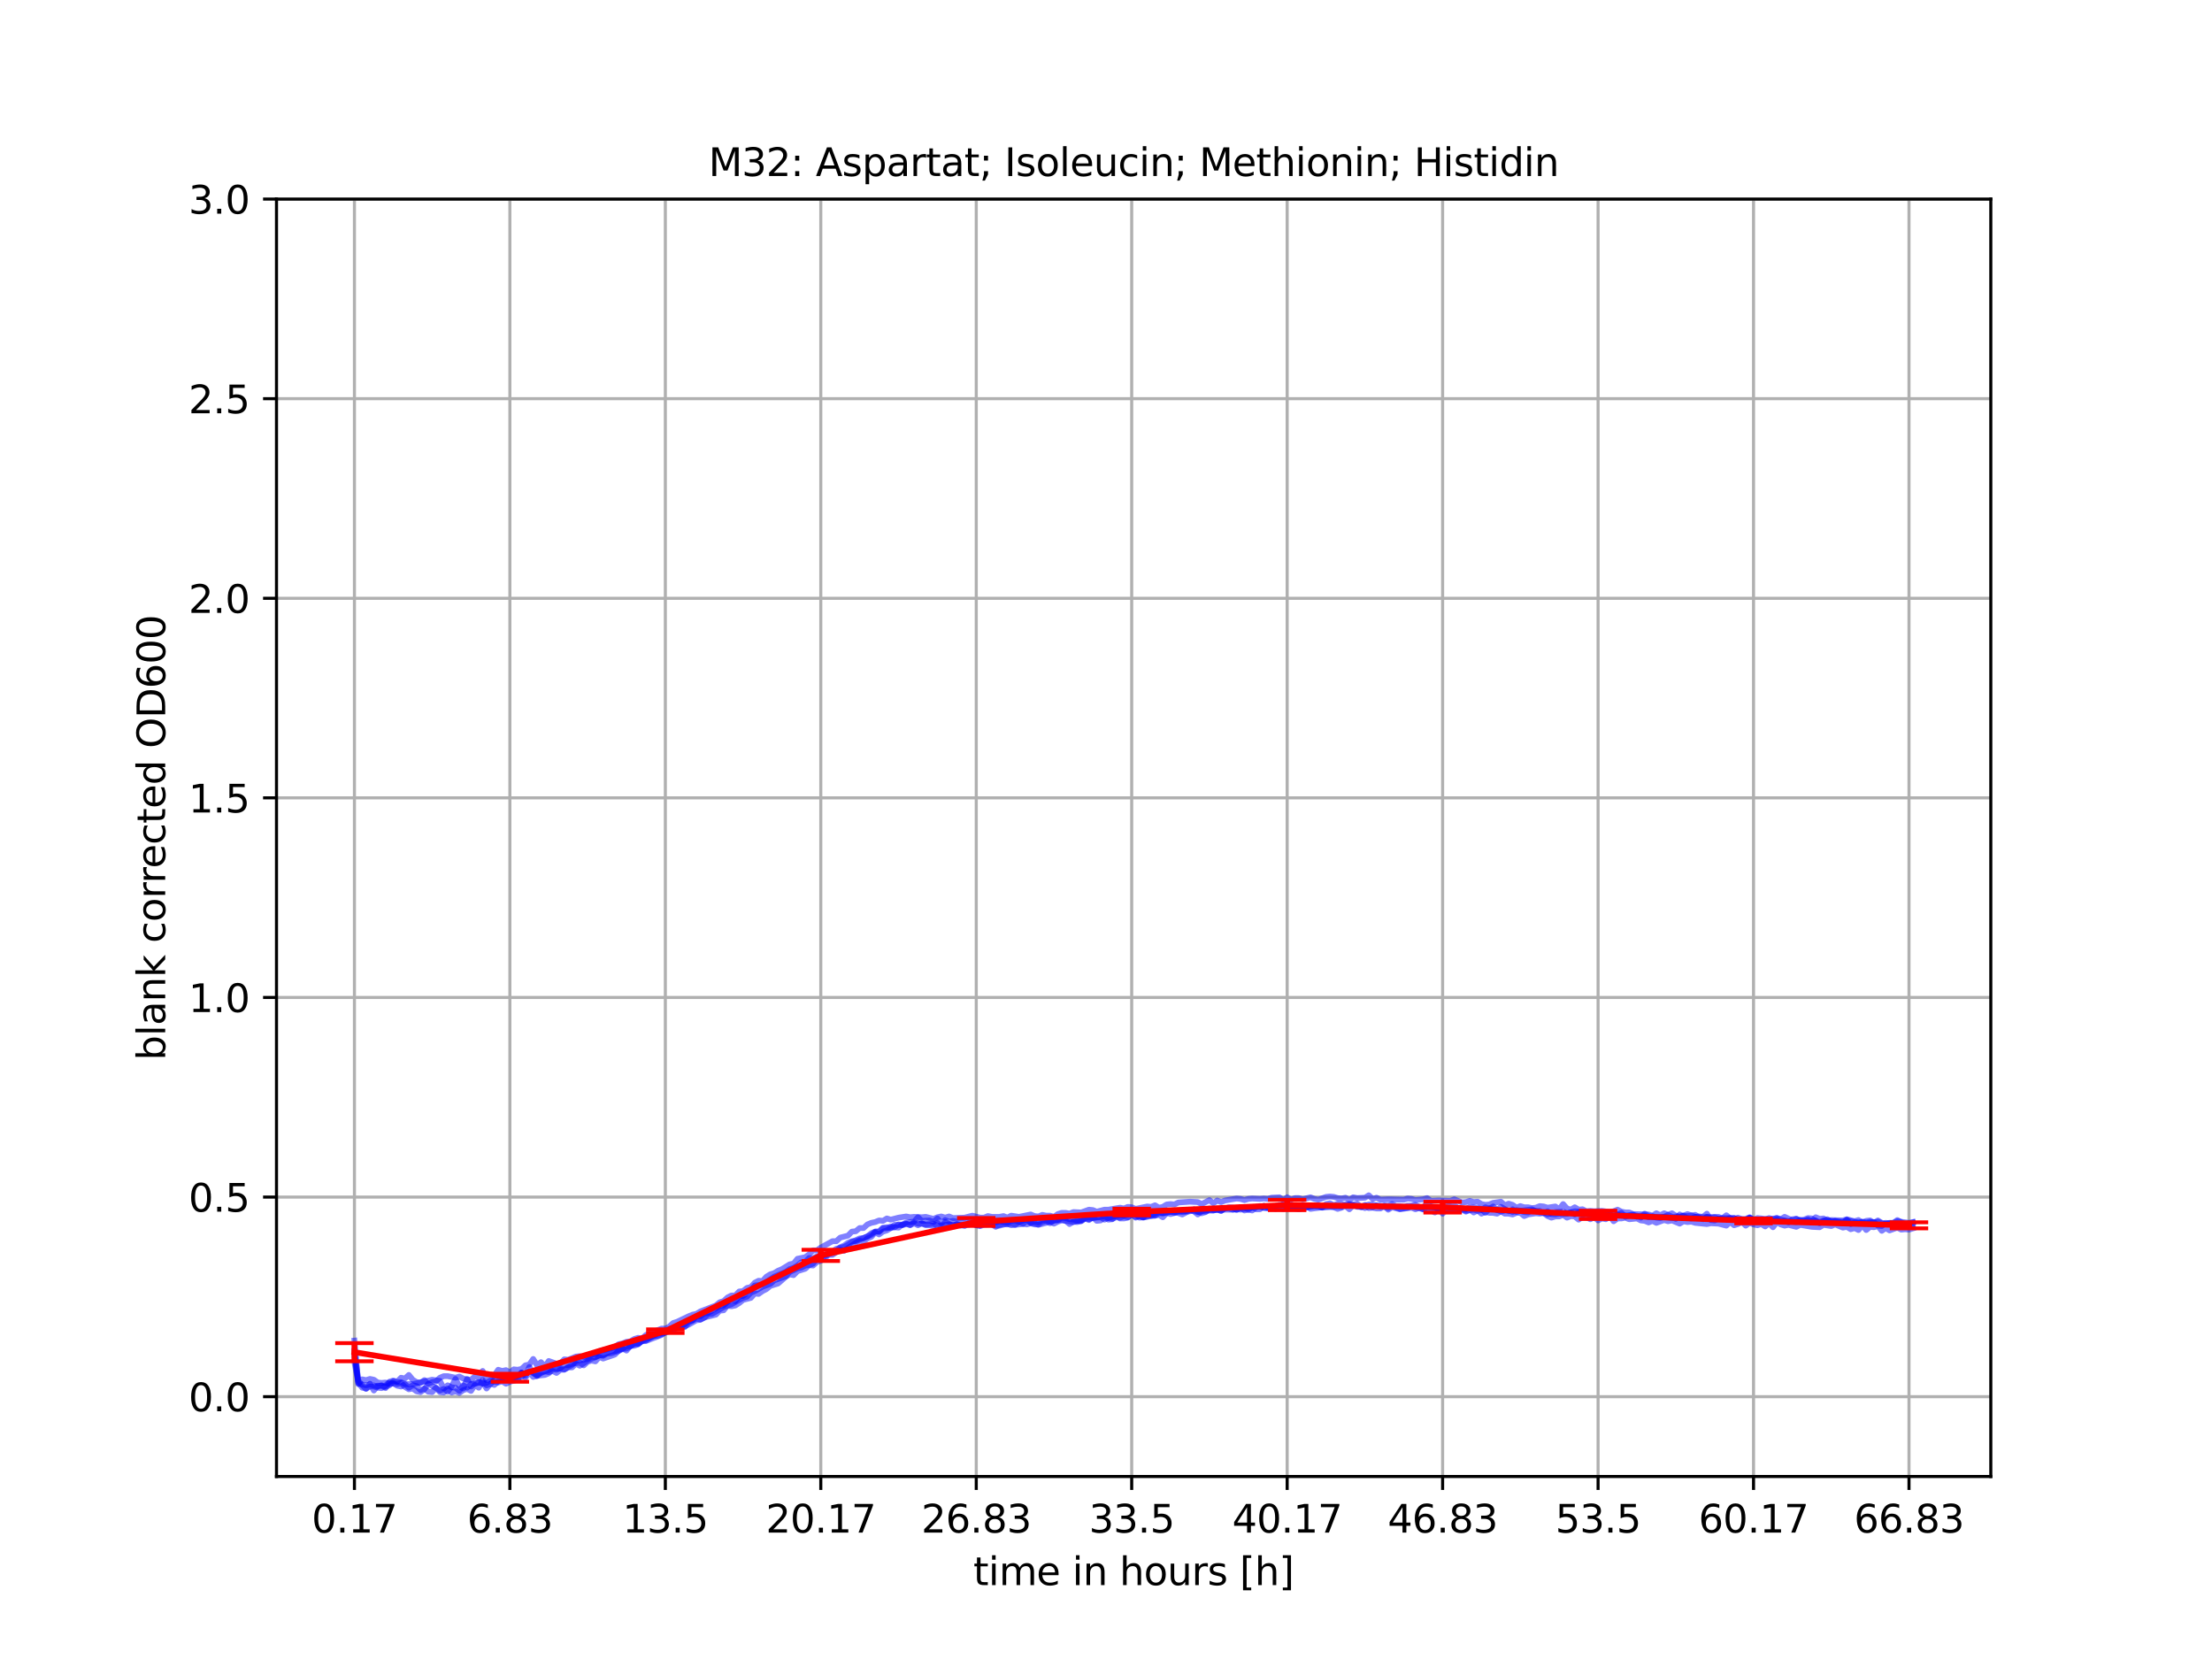 <?xml version="1.0" encoding="utf-8" standalone="no"?>
<!DOCTYPE svg PUBLIC "-//W3C//DTD SVG 1.1//EN"
  "http://www.w3.org/Graphics/SVG/1.1/DTD/svg11.dtd">
<svg xmlns:xlink="http://www.w3.org/1999/xlink" width="576pt" height="432pt" viewBox="0 0 576 432" xmlns="http://www.w3.org/2000/svg" version="1.1">
 <defs>
  <style type="text/css">*{stroke-linejoin: round; stroke-linecap: butt}</style>
 </defs>
 <g id="figure_1">
  <g id="patch_1">
   <path d="M 0 432 
L 576 432 
L 576 0 
L 0 0 
z
" style="fill: #ffffff"/>
  </g>
  <g id="axes_1">
   <g id="patch_2">
    <path d="M 72 384.48 
L 518.4 384.48 
L 518.4 51.84 
L 72 51.84 
z
" style="fill: #ffffff"/>
   </g>
   <g id="matplotlib.axis_1">
    <g id="xtick_1">
     <g id="line2d_1">
      <path d="M 92.291 384.48 
L 92.291 51.84 
" clip-path="url(#paf07965ccd)" style="fill: none; stroke: #b0b0b0; stroke-width: 0.8; stroke-linecap: square"/>
     </g>
     <g id="line2d_2">
      <defs>
       <path id="m8faa583681" d="M 0 0 
L 0 3.5 
" style="stroke: #000000; stroke-width: 0.8"/>
      </defs>
      <g>
       <use xlink:href="#m8faa583681" x="92.291" y="384.48" style="stroke: #000000; stroke-width: 0.8"/>
      </g>
     </g>
     <g id="text_1">
      <!-- 0.17 -->
      <g transform="translate(81.158 399.078) scale(0.1 -0.1)">
       <defs>
        <path id="DejaVuSans-30" d="M 2034 4250 
Q 1547 4250 1301 3770 
Q 1056 3291 1056 2328 
Q 1056 1369 1301 889 
Q 1547 409 2034 409 
Q 2525 409 2770 889 
Q 3016 1369 3016 2328 
Q 3016 3291 2770 3770 
Q 2525 4250 2034 4250 
z
M 2034 4750 
Q 2819 4750 3233 4129 
Q 3647 3509 3647 2328 
Q 3647 1150 3233 529 
Q 2819 -91 2034 -91 
Q 1250 -91 836 529 
Q 422 1150 422 2328 
Q 422 3509 836 4129 
Q 1250 4750 2034 4750 
z
" transform="scale(0.016)"/>
        <path id="DejaVuSans-2e" d="M 684 794 
L 1344 794 
L 1344 0 
L 684 0 
L 684 794 
z
" transform="scale(0.016)"/>
        <path id="DejaVuSans-31" d="M 794 531 
L 1825 531 
L 1825 4091 
L 703 3866 
L 703 4441 
L 1819 4666 
L 2450 4666 
L 2450 531 
L 3481 531 
L 3481 0 
L 794 0 
L 794 531 
z
" transform="scale(0.016)"/>
        <path id="DejaVuSans-37" d="M 525 4666 
L 3525 4666 
L 3525 4397 
L 1831 0 
L 1172 0 
L 2766 4134 
L 525 4134 
L 525 4666 
z
" transform="scale(0.016)"/>
       </defs>
       <use xlink:href="#DejaVuSans-30"/>
       <use xlink:href="#DejaVuSans-2e" x="63.623"/>
       <use xlink:href="#DejaVuSans-31" x="95.41"/>
       <use xlink:href="#DejaVuSans-37" x="159.033"/>
      </g>
     </g>
    </g>
    <g id="xtick_2">
     <g id="line2d_3">
      <path d="M 132.772 384.48 
L 132.772 51.84 
" clip-path="url(#paf07965ccd)" style="fill: none; stroke: #b0b0b0; stroke-width: 0.8; stroke-linecap: square"/>
     </g>
     <g id="line2d_4">
      <g>
       <use xlink:href="#m8faa583681" x="132.772" y="384.48" style="stroke: #000000; stroke-width: 0.8"/>
      </g>
     </g>
     <g id="text_2">
      <!-- 6.83 -->
      <g transform="translate(121.639 399.078) scale(0.1 -0.1)">
       <defs>
        <path id="DejaVuSans-36" d="M 2113 2584 
Q 1688 2584 1439 2293 
Q 1191 2003 1191 1497 
Q 1191 994 1439 701 
Q 1688 409 2113 409 
Q 2538 409 2786 701 
Q 3034 994 3034 1497 
Q 3034 2003 2786 2293 
Q 2538 2584 2113 2584 
z
M 3366 4563 
L 3366 3988 
Q 3128 4100 2886 4159 
Q 2644 4219 2406 4219 
Q 1781 4219 1451 3797 
Q 1122 3375 1075 2522 
Q 1259 2794 1537 2939 
Q 1816 3084 2150 3084 
Q 2853 3084 3261 2657 
Q 3669 2231 3669 1497 
Q 3669 778 3244 343 
Q 2819 -91 2113 -91 
Q 1303 -91 875 529 
Q 447 1150 447 2328 
Q 447 3434 972 4092 
Q 1497 4750 2381 4750 
Q 2619 4750 2861 4703 
Q 3103 4656 3366 4563 
z
" transform="scale(0.016)"/>
        <path id="DejaVuSans-38" d="M 2034 2216 
Q 1584 2216 1326 1975 
Q 1069 1734 1069 1313 
Q 1069 891 1326 650 
Q 1584 409 2034 409 
Q 2484 409 2743 651 
Q 3003 894 3003 1313 
Q 3003 1734 2745 1975 
Q 2488 2216 2034 2216 
z
M 1403 2484 
Q 997 2584 770 2862 
Q 544 3141 544 3541 
Q 544 4100 942 4425 
Q 1341 4750 2034 4750 
Q 2731 4750 3128 4425 
Q 3525 4100 3525 3541 
Q 3525 3141 3298 2862 
Q 3072 2584 2669 2484 
Q 3125 2378 3379 2068 
Q 3634 1759 3634 1313 
Q 3634 634 3220 271 
Q 2806 -91 2034 -91 
Q 1263 -91 848 271 
Q 434 634 434 1313 
Q 434 1759 690 2068 
Q 947 2378 1403 2484 
z
M 1172 3481 
Q 1172 3119 1398 2916 
Q 1625 2713 2034 2713 
Q 2441 2713 2670 2916 
Q 2900 3119 2900 3481 
Q 2900 3844 2670 4047 
Q 2441 4250 2034 4250 
Q 1625 4250 1398 4047 
Q 1172 3844 1172 3481 
z
" transform="scale(0.016)"/>
        <path id="DejaVuSans-33" d="M 2597 2516 
Q 3050 2419 3304 2112 
Q 3559 1806 3559 1356 
Q 3559 666 3084 287 
Q 2609 -91 1734 -91 
Q 1441 -91 1130 -33 
Q 819 25 488 141 
L 488 750 
Q 750 597 1062 519 
Q 1375 441 1716 441 
Q 2309 441 2620 675 
Q 2931 909 2931 1356 
Q 2931 1769 2642 2001 
Q 2353 2234 1838 2234 
L 1294 2234 
L 1294 2753 
L 1863 2753 
Q 2328 2753 2575 2939 
Q 2822 3125 2822 3475 
Q 2822 3834 2567 4026 
Q 2313 4219 1838 4219 
Q 1578 4219 1281 4162 
Q 984 4106 628 3988 
L 628 4550 
Q 988 4650 1302 4700 
Q 1616 4750 1894 4750 
Q 2613 4750 3031 4423 
Q 3450 4097 3450 3541 
Q 3450 3153 3228 2886 
Q 3006 2619 2597 2516 
z
" transform="scale(0.016)"/>
       </defs>
       <use xlink:href="#DejaVuSans-36"/>
       <use xlink:href="#DejaVuSans-2e" x="63.623"/>
       <use xlink:href="#DejaVuSans-38" x="95.41"/>
       <use xlink:href="#DejaVuSans-33" x="159.033"/>
      </g>
     </g>
    </g>
    <g id="xtick_3">
     <g id="line2d_5">
      <path d="M 173.252 384.48 
L 173.252 51.84 
" clip-path="url(#paf07965ccd)" style="fill: none; stroke: #b0b0b0; stroke-width: 0.8; stroke-linecap: square"/>
     </g>
     <g id="line2d_6">
      <g>
       <use xlink:href="#m8faa583681" x="173.252" y="384.48" style="stroke: #000000; stroke-width: 0.8"/>
      </g>
     </g>
     <g id="text_3">
      <!-- 13.5 -->
      <g transform="translate(162.119 399.078) scale(0.1 -0.1)">
       <defs>
        <path id="DejaVuSans-35" d="M 691 4666 
L 3169 4666 
L 3169 4134 
L 1269 4134 
L 1269 2991 
Q 1406 3038 1543 3061 
Q 1681 3084 1819 3084 
Q 2600 3084 3056 2656 
Q 3513 2228 3513 1497 
Q 3513 744 3044 326 
Q 2575 -91 1722 -91 
Q 1428 -91 1123 -41 
Q 819 9 494 109 
L 494 744 
Q 775 591 1075 516 
Q 1375 441 1709 441 
Q 2250 441 2565 725 
Q 2881 1009 2881 1497 
Q 2881 1984 2565 2268 
Q 2250 2553 1709 2553 
Q 1456 2553 1204 2497 
Q 953 2441 691 2322 
L 691 4666 
z
" transform="scale(0.016)"/>
       </defs>
       <use xlink:href="#DejaVuSans-31"/>
       <use xlink:href="#DejaVuSans-33" x="63.623"/>
       <use xlink:href="#DejaVuSans-2e" x="127.246"/>
       <use xlink:href="#DejaVuSans-35" x="159.033"/>
      </g>
     </g>
    </g>
    <g id="xtick_4">
     <g id="line2d_7">
      <path d="M 213.733 384.48 
L 213.733 51.84 
" clip-path="url(#paf07965ccd)" style="fill: none; stroke: #b0b0b0; stroke-width: 0.8; stroke-linecap: square"/>
     </g>
     <g id="line2d_8">
      <g>
       <use xlink:href="#m8faa583681" x="213.733" y="384.48" style="stroke: #000000; stroke-width: 0.8"/>
      </g>
     </g>
     <g id="text_4">
      <!-- 20.17 -->
      <g transform="translate(199.419 399.078) scale(0.1 -0.1)">
       <defs>
        <path id="DejaVuSans-32" d="M 1228 531 
L 3431 531 
L 3431 0 
L 469 0 
L 469 531 
Q 828 903 1448 1529 
Q 2069 2156 2228 2338 
Q 2531 2678 2651 2914 
Q 2772 3150 2772 3378 
Q 2772 3750 2511 3984 
Q 2250 4219 1831 4219 
Q 1534 4219 1204 4116 
Q 875 4013 500 3803 
L 500 4441 
Q 881 4594 1212 4672 
Q 1544 4750 1819 4750 
Q 2544 4750 2975 4387 
Q 3406 4025 3406 3419 
Q 3406 3131 3298 2873 
Q 3191 2616 2906 2266 
Q 2828 2175 2409 1742 
Q 1991 1309 1228 531 
z
" transform="scale(0.016)"/>
       </defs>
       <use xlink:href="#DejaVuSans-32"/>
       <use xlink:href="#DejaVuSans-30" x="63.623"/>
       <use xlink:href="#DejaVuSans-2e" x="127.246"/>
       <use xlink:href="#DejaVuSans-31" x="159.033"/>
       <use xlink:href="#DejaVuSans-37" x="222.656"/>
      </g>
     </g>
    </g>
    <g id="xtick_5">
     <g id="line2d_9">
      <path d="M 254.213 384.48 
L 254.213 51.84 
" clip-path="url(#paf07965ccd)" style="fill: none; stroke: #b0b0b0; stroke-width: 0.8; stroke-linecap: square"/>
     </g>
     <g id="line2d_10">
      <g>
       <use xlink:href="#m8faa583681" x="254.213" y="384.48" style="stroke: #000000; stroke-width: 0.8"/>
      </g>
     </g>
     <g id="text_5">
      <!-- 26.83 -->
      <g transform="translate(239.899 399.078) scale(0.1 -0.1)">
       <use xlink:href="#DejaVuSans-32"/>
       <use xlink:href="#DejaVuSans-36" x="63.623"/>
       <use xlink:href="#DejaVuSans-2e" x="127.246"/>
       <use xlink:href="#DejaVuSans-38" x="159.033"/>
       <use xlink:href="#DejaVuSans-33" x="222.656"/>
      </g>
     </g>
    </g>
    <g id="xtick_6">
     <g id="line2d_11">
      <path d="M 294.694 384.48 
L 294.694 51.84 
" clip-path="url(#paf07965ccd)" style="fill: none; stroke: #b0b0b0; stroke-width: 0.8; stroke-linecap: square"/>
     </g>
     <g id="line2d_12">
      <g>
       <use xlink:href="#m8faa583681" x="294.694" y="384.48" style="stroke: #000000; stroke-width: 0.8"/>
      </g>
     </g>
     <g id="text_6">
      <!-- 33.5 -->
      <g transform="translate(283.561 399.078) scale(0.1 -0.1)">
       <use xlink:href="#DejaVuSans-33"/>
       <use xlink:href="#DejaVuSans-33" x="63.623"/>
       <use xlink:href="#DejaVuSans-2e" x="127.246"/>
       <use xlink:href="#DejaVuSans-35" x="159.033"/>
      </g>
     </g>
    </g>
    <g id="xtick_7">
     <g id="line2d_13">
      <path d="M 335.175 384.48 
L 335.175 51.84 
" clip-path="url(#paf07965ccd)" style="fill: none; stroke: #b0b0b0; stroke-width: 0.8; stroke-linecap: square"/>
     </g>
     <g id="line2d_14">
      <g>
       <use xlink:href="#m8faa583681" x="335.175" y="384.48" style="stroke: #000000; stroke-width: 0.8"/>
      </g>
     </g>
     <g id="text_7">
      <!-- 40.17 -->
      <g transform="translate(320.861 399.078) scale(0.1 -0.1)">
       <defs>
        <path id="DejaVuSans-34" d="M 2419 4116 
L 825 1625 
L 2419 1625 
L 2419 4116 
z
M 2253 4666 
L 3047 4666 
L 3047 1625 
L 3713 1625 
L 3713 1100 
L 3047 1100 
L 3047 0 
L 2419 0 
L 2419 1100 
L 313 1100 
L 313 1709 
L 2253 4666 
z
" transform="scale(0.016)"/>
       </defs>
       <use xlink:href="#DejaVuSans-34"/>
       <use xlink:href="#DejaVuSans-30" x="63.623"/>
       <use xlink:href="#DejaVuSans-2e" x="127.246"/>
       <use xlink:href="#DejaVuSans-31" x="159.033"/>
       <use xlink:href="#DejaVuSans-37" x="222.656"/>
      </g>
     </g>
    </g>
    <g id="xtick_8">
     <g id="line2d_15">
      <path d="M 375.655 384.48 
L 375.655 51.84 
" clip-path="url(#paf07965ccd)" style="fill: none; stroke: #b0b0b0; stroke-width: 0.8; stroke-linecap: square"/>
     </g>
     <g id="line2d_16">
      <g>
       <use xlink:href="#m8faa583681" x="375.655" y="384.48" style="stroke: #000000; stroke-width: 0.8"/>
      </g>
     </g>
     <g id="text_8">
      <!-- 46.83 -->
      <g transform="translate(361.341 399.078) scale(0.1 -0.1)">
       <use xlink:href="#DejaVuSans-34"/>
       <use xlink:href="#DejaVuSans-36" x="63.623"/>
       <use xlink:href="#DejaVuSans-2e" x="127.246"/>
       <use xlink:href="#DejaVuSans-38" x="159.033"/>
       <use xlink:href="#DejaVuSans-33" x="222.656"/>
      </g>
     </g>
    </g>
    <g id="xtick_9">
     <g id="line2d_17">
      <path d="M 416.136 384.48 
L 416.136 51.84 
" clip-path="url(#paf07965ccd)" style="fill: none; stroke: #b0b0b0; stroke-width: 0.8; stroke-linecap: square"/>
     </g>
     <g id="line2d_18">
      <g>
       <use xlink:href="#m8faa583681" x="416.136" y="384.48" style="stroke: #000000; stroke-width: 0.8"/>
      </g>
     </g>
     <g id="text_9">
      <!-- 53.5 -->
      <g transform="translate(405.003 399.078) scale(0.1 -0.1)">
       <use xlink:href="#DejaVuSans-35"/>
       <use xlink:href="#DejaVuSans-33" x="63.623"/>
       <use xlink:href="#DejaVuSans-2e" x="127.246"/>
       <use xlink:href="#DejaVuSans-35" x="159.033"/>
      </g>
     </g>
    </g>
    <g id="xtick_10">
     <g id="line2d_19">
      <path d="M 456.616 384.48 
L 456.616 51.84 
" clip-path="url(#paf07965ccd)" style="fill: none; stroke: #b0b0b0; stroke-width: 0.8; stroke-linecap: square"/>
     </g>
     <g id="line2d_20">
      <g>
       <use xlink:href="#m8faa583681" x="456.616" y="384.48" style="stroke: #000000; stroke-width: 0.8"/>
      </g>
     </g>
     <g id="text_10">
      <!-- 60.17 -->
      <g transform="translate(442.302 399.078) scale(0.1 -0.1)">
       <use xlink:href="#DejaVuSans-36"/>
       <use xlink:href="#DejaVuSans-30" x="63.623"/>
       <use xlink:href="#DejaVuSans-2e" x="127.246"/>
       <use xlink:href="#DejaVuSans-31" x="159.033"/>
       <use xlink:href="#DejaVuSans-37" x="222.656"/>
      </g>
     </g>
    </g>
    <g id="xtick_11">
     <g id="line2d_21">
      <path d="M 497.097 384.48 
L 497.097 51.84 
" clip-path="url(#paf07965ccd)" style="fill: none; stroke: #b0b0b0; stroke-width: 0.8; stroke-linecap: square"/>
     </g>
     <g id="line2d_22">
      <g>
       <use xlink:href="#m8faa583681" x="497.097" y="384.48" style="stroke: #000000; stroke-width: 0.8"/>
      </g>
     </g>
     <g id="text_11">
      <!-- 66.83 -->
      <g transform="translate(482.783 399.078) scale(0.1 -0.1)">
       <use xlink:href="#DejaVuSans-36"/>
       <use xlink:href="#DejaVuSans-36" x="63.623"/>
       <use xlink:href="#DejaVuSans-2e" x="127.246"/>
       <use xlink:href="#DejaVuSans-38" x="159.033"/>
       <use xlink:href="#DejaVuSans-33" x="222.656"/>
      </g>
     </g>
    </g>
    <g id="text_12">
     <!-- time in hours [h] -->
     <g transform="translate(253.452 412.757) scale(0.1 -0.1)">
      <defs>
       <path id="DejaVuSans-74" d="M 1172 4494 
L 1172 3500 
L 2356 3500 
L 2356 3053 
L 1172 3053 
L 1172 1153 
Q 1172 725 1289 603 
Q 1406 481 1766 481 
L 2356 481 
L 2356 0 
L 1766 0 
Q 1100 0 847 248 
Q 594 497 594 1153 
L 594 3053 
L 172 3053 
L 172 3500 
L 594 3500 
L 594 4494 
L 1172 4494 
z
" transform="scale(0.016)"/>
       <path id="DejaVuSans-69" d="M 603 3500 
L 1178 3500 
L 1178 0 
L 603 0 
L 603 3500 
z
M 603 4863 
L 1178 4863 
L 1178 4134 
L 603 4134 
L 603 4863 
z
" transform="scale(0.016)"/>
       <path id="DejaVuSans-6d" d="M 3328 2828 
Q 3544 3216 3844 3400 
Q 4144 3584 4550 3584 
Q 5097 3584 5394 3201 
Q 5691 2819 5691 2113 
L 5691 0 
L 5113 0 
L 5113 2094 
Q 5113 2597 4934 2840 
Q 4756 3084 4391 3084 
Q 3944 3084 3684 2787 
Q 3425 2491 3425 1978 
L 3425 0 
L 2847 0 
L 2847 2094 
Q 2847 2600 2669 2842 
Q 2491 3084 2119 3084 
Q 1678 3084 1418 2786 
Q 1159 2488 1159 1978 
L 1159 0 
L 581 0 
L 581 3500 
L 1159 3500 
L 1159 2956 
Q 1356 3278 1631 3431 
Q 1906 3584 2284 3584 
Q 2666 3584 2933 3390 
Q 3200 3197 3328 2828 
z
" transform="scale(0.016)"/>
       <path id="DejaVuSans-65" d="M 3597 1894 
L 3597 1613 
L 953 1613 
Q 991 1019 1311 708 
Q 1631 397 2203 397 
Q 2534 397 2845 478 
Q 3156 559 3463 722 
L 3463 178 
Q 3153 47 2828 -22 
Q 2503 -91 2169 -91 
Q 1331 -91 842 396 
Q 353 884 353 1716 
Q 353 2575 817 3079 
Q 1281 3584 2069 3584 
Q 2775 3584 3186 3129 
Q 3597 2675 3597 1894 
z
M 3022 2063 
Q 3016 2534 2758 2815 
Q 2500 3097 2075 3097 
Q 1594 3097 1305 2825 
Q 1016 2553 972 2059 
L 3022 2063 
z
" transform="scale(0.016)"/>
       <path id="DejaVuSans-20" transform="scale(0.016)"/>
       <path id="DejaVuSans-6e" d="M 3513 2113 
L 3513 0 
L 2938 0 
L 2938 2094 
Q 2938 2591 2744 2837 
Q 2550 3084 2163 3084 
Q 1697 3084 1428 2787 
Q 1159 2491 1159 1978 
L 1159 0 
L 581 0 
L 581 3500 
L 1159 3500 
L 1159 2956 
Q 1366 3272 1645 3428 
Q 1925 3584 2291 3584 
Q 2894 3584 3203 3211 
Q 3513 2838 3513 2113 
z
" transform="scale(0.016)"/>
       <path id="DejaVuSans-68" d="M 3513 2113 
L 3513 0 
L 2938 0 
L 2938 2094 
Q 2938 2591 2744 2837 
Q 2550 3084 2163 3084 
Q 1697 3084 1428 2787 
Q 1159 2491 1159 1978 
L 1159 0 
L 581 0 
L 581 4863 
L 1159 4863 
L 1159 2956 
Q 1366 3272 1645 3428 
Q 1925 3584 2291 3584 
Q 2894 3584 3203 3211 
Q 3513 2838 3513 2113 
z
" transform="scale(0.016)"/>
       <path id="DejaVuSans-6f" d="M 1959 3097 
Q 1497 3097 1228 2736 
Q 959 2375 959 1747 
Q 959 1119 1226 758 
Q 1494 397 1959 397 
Q 2419 397 2687 759 
Q 2956 1122 2956 1747 
Q 2956 2369 2687 2733 
Q 2419 3097 1959 3097 
z
M 1959 3584 
Q 2709 3584 3137 3096 
Q 3566 2609 3566 1747 
Q 3566 888 3137 398 
Q 2709 -91 1959 -91 
Q 1206 -91 779 398 
Q 353 888 353 1747 
Q 353 2609 779 3096 
Q 1206 3584 1959 3584 
z
" transform="scale(0.016)"/>
       <path id="DejaVuSans-75" d="M 544 1381 
L 544 3500 
L 1119 3500 
L 1119 1403 
Q 1119 906 1312 657 
Q 1506 409 1894 409 
Q 2359 409 2629 706 
Q 2900 1003 2900 1516 
L 2900 3500 
L 3475 3500 
L 3475 0 
L 2900 0 
L 2900 538 
Q 2691 219 2414 64 
Q 2138 -91 1772 -91 
Q 1169 -91 856 284 
Q 544 659 544 1381 
z
M 1991 3584 
L 1991 3584 
z
" transform="scale(0.016)"/>
       <path id="DejaVuSans-72" d="M 2631 2963 
Q 2534 3019 2420 3045 
Q 2306 3072 2169 3072 
Q 1681 3072 1420 2755 
Q 1159 2438 1159 1844 
L 1159 0 
L 581 0 
L 581 3500 
L 1159 3500 
L 1159 2956 
Q 1341 3275 1631 3429 
Q 1922 3584 2338 3584 
Q 2397 3584 2469 3576 
Q 2541 3569 2628 3553 
L 2631 2963 
z
" transform="scale(0.016)"/>
       <path id="DejaVuSans-73" d="M 2834 3397 
L 2834 2853 
Q 2591 2978 2328 3040 
Q 2066 3103 1784 3103 
Q 1356 3103 1142 2972 
Q 928 2841 928 2578 
Q 928 2378 1081 2264 
Q 1234 2150 1697 2047 
L 1894 2003 
Q 2506 1872 2764 1633 
Q 3022 1394 3022 966 
Q 3022 478 2636 193 
Q 2250 -91 1575 -91 
Q 1294 -91 989 -36 
Q 684 19 347 128 
L 347 722 
Q 666 556 975 473 
Q 1284 391 1588 391 
Q 1994 391 2212 530 
Q 2431 669 2431 922 
Q 2431 1156 2273 1281 
Q 2116 1406 1581 1522 
L 1381 1569 
Q 847 1681 609 1914 
Q 372 2147 372 2553 
Q 372 3047 722 3315 
Q 1072 3584 1716 3584 
Q 2034 3584 2315 3537 
Q 2597 3491 2834 3397 
z
" transform="scale(0.016)"/>
       <path id="DejaVuSans-5b" d="M 550 4863 
L 1875 4863 
L 1875 4416 
L 1125 4416 
L 1125 -397 
L 1875 -397 
L 1875 -844 
L 550 -844 
L 550 4863 
z
" transform="scale(0.016)"/>
       <path id="DejaVuSans-5d" d="M 1947 4863 
L 1947 -844 
L 622 -844 
L 622 -397 
L 1369 -397 
L 1369 4416 
L 622 4416 
L 622 4863 
L 1947 4863 
z
" transform="scale(0.016)"/>
      </defs>
      <use xlink:href="#DejaVuSans-74"/>
      <use xlink:href="#DejaVuSans-69" x="39.209"/>
      <use xlink:href="#DejaVuSans-6d" x="66.992"/>
      <use xlink:href="#DejaVuSans-65" x="164.404"/>
      <use xlink:href="#DejaVuSans-20" x="225.928"/>
      <use xlink:href="#DejaVuSans-69" x="257.715"/>
      <use xlink:href="#DejaVuSans-6e" x="285.498"/>
      <use xlink:href="#DejaVuSans-20" x="348.877"/>
      <use xlink:href="#DejaVuSans-68" x="380.664"/>
      <use xlink:href="#DejaVuSans-6f" x="444.043"/>
      <use xlink:href="#DejaVuSans-75" x="505.225"/>
      <use xlink:href="#DejaVuSans-72" x="568.604"/>
      <use xlink:href="#DejaVuSans-73" x="609.717"/>
      <use xlink:href="#DejaVuSans-20" x="661.816"/>
      <use xlink:href="#DejaVuSans-5b" x="693.604"/>
      <use xlink:href="#DejaVuSans-68" x="732.617"/>
      <use xlink:href="#DejaVuSans-5d" x="795.996"/>
     </g>
    </g>
   </g>
   <g id="matplotlib.axis_2">
    <g id="ytick_1">
     <g id="line2d_23">
      <path d="M 72 363.69 
L 518.4 363.69 
" clip-path="url(#paf07965ccd)" style="fill: none; stroke: #b0b0b0; stroke-width: 0.8; stroke-linecap: square"/>
     </g>
     <g id="line2d_24">
      <defs>
       <path id="mf5eae0c6bb" d="M 0 0 
L -3.5 0 
" style="stroke: #000000; stroke-width: 0.8"/>
      </defs>
      <g>
       <use xlink:href="#mf5eae0c6bb" x="72" y="363.69" style="stroke: #000000; stroke-width: 0.8"/>
      </g>
     </g>
     <g id="text_13">
      <!-- 0.0 -->
      <g transform="translate(49.097 367.489) scale(0.1 -0.1)">
       <use xlink:href="#DejaVuSans-30"/>
       <use xlink:href="#DejaVuSans-2e" x="63.623"/>
       <use xlink:href="#DejaVuSans-30" x="95.41"/>
      </g>
     </g>
    </g>
    <g id="ytick_2">
     <g id="line2d_25">
      <path d="M 72 311.715 
L 518.4 311.715 
" clip-path="url(#paf07965ccd)" style="fill: none; stroke: #b0b0b0; stroke-width: 0.8; stroke-linecap: square"/>
     </g>
     <g id="line2d_26">
      <g>
       <use xlink:href="#mf5eae0c6bb" x="72" y="311.715" style="stroke: #000000; stroke-width: 0.8"/>
      </g>
     </g>
     <g id="text_14">
      <!-- 0.5 -->
      <g transform="translate(49.097 315.514) scale(0.1 -0.1)">
       <use xlink:href="#DejaVuSans-30"/>
       <use xlink:href="#DejaVuSans-2e" x="63.623"/>
       <use xlink:href="#DejaVuSans-35" x="95.41"/>
      </g>
     </g>
    </g>
    <g id="ytick_3">
     <g id="line2d_27">
      <path d="M 72 259.74 
L 518.4 259.74 
" clip-path="url(#paf07965ccd)" style="fill: none; stroke: #b0b0b0; stroke-width: 0.8; stroke-linecap: square"/>
     </g>
     <g id="line2d_28">
      <g>
       <use xlink:href="#mf5eae0c6bb" x="72" y="259.74" style="stroke: #000000; stroke-width: 0.8"/>
      </g>
     </g>
     <g id="text_15">
      <!-- 1.0 -->
      <g transform="translate(49.097 263.539) scale(0.1 -0.1)">
       <use xlink:href="#DejaVuSans-31"/>
       <use xlink:href="#DejaVuSans-2e" x="63.623"/>
       <use xlink:href="#DejaVuSans-30" x="95.41"/>
      </g>
     </g>
    </g>
    <g id="ytick_4">
     <g id="line2d_29">
      <path d="M 72 207.765 
L 518.4 207.765 
" clip-path="url(#paf07965ccd)" style="fill: none; stroke: #b0b0b0; stroke-width: 0.8; stroke-linecap: square"/>
     </g>
     <g id="line2d_30">
      <g>
       <use xlink:href="#mf5eae0c6bb" x="72" y="207.765" style="stroke: #000000; stroke-width: 0.8"/>
      </g>
     </g>
     <g id="text_16">
      <!-- 1.5 -->
      <g transform="translate(49.097 211.564) scale(0.1 -0.1)">
       <use xlink:href="#DejaVuSans-31"/>
       <use xlink:href="#DejaVuSans-2e" x="63.623"/>
       <use xlink:href="#DejaVuSans-35" x="95.41"/>
      </g>
     </g>
    </g>
    <g id="ytick_5">
     <g id="line2d_31">
      <path d="M 72 155.79 
L 518.4 155.79 
" clip-path="url(#paf07965ccd)" style="fill: none; stroke: #b0b0b0; stroke-width: 0.8; stroke-linecap: square"/>
     </g>
     <g id="line2d_32">
      <g>
       <use xlink:href="#mf5eae0c6bb" x="72" y="155.79" style="stroke: #000000; stroke-width: 0.8"/>
      </g>
     </g>
     <g id="text_17">
      <!-- 2.0 -->
      <g transform="translate(49.097 159.589) scale(0.1 -0.1)">
       <use xlink:href="#DejaVuSans-32"/>
       <use xlink:href="#DejaVuSans-2e" x="63.623"/>
       <use xlink:href="#DejaVuSans-30" x="95.41"/>
      </g>
     </g>
    </g>
    <g id="ytick_6">
     <g id="line2d_33">
      <path d="M 72 103.815 
L 518.4 103.815 
" clip-path="url(#paf07965ccd)" style="fill: none; stroke: #b0b0b0; stroke-width: 0.8; stroke-linecap: square"/>
     </g>
     <g id="line2d_34">
      <g>
       <use xlink:href="#mf5eae0c6bb" x="72" y="103.815" style="stroke: #000000; stroke-width: 0.8"/>
      </g>
     </g>
     <g id="text_18">
      <!-- 2.5 -->
      <g transform="translate(49.097 107.614) scale(0.1 -0.1)">
       <use xlink:href="#DejaVuSans-32"/>
       <use xlink:href="#DejaVuSans-2e" x="63.623"/>
       <use xlink:href="#DejaVuSans-35" x="95.41"/>
      </g>
     </g>
    </g>
    <g id="ytick_7">
     <g id="line2d_35">
      <path d="M 72 51.84 
L 518.4 51.84 
" clip-path="url(#paf07965ccd)" style="fill: none; stroke: #b0b0b0; stroke-width: 0.8; stroke-linecap: square"/>
     </g>
     <g id="line2d_36">
      <g>
       <use xlink:href="#mf5eae0c6bb" x="72" y="51.84" style="stroke: #000000; stroke-width: 0.8"/>
      </g>
     </g>
     <g id="text_19">
      <!-- 3.0 -->
      <g transform="translate(49.097 55.639) scale(0.1 -0.1)">
       <use xlink:href="#DejaVuSans-33"/>
       <use xlink:href="#DejaVuSans-2e" x="63.623"/>
       <use xlink:href="#DejaVuSans-30" x="95.41"/>
      </g>
     </g>
    </g>
    <g id="text_20">
     <!-- blank corrected OD600 -->
     <g transform="translate(43.017 276.115) rotate(-90) scale(0.1 -0.1)">
      <defs>
       <path id="DejaVuSans-62" d="M 3116 1747 
Q 3116 2381 2855 2742 
Q 2594 3103 2138 3103 
Q 1681 3103 1420 2742 
Q 1159 2381 1159 1747 
Q 1159 1113 1420 752 
Q 1681 391 2138 391 
Q 2594 391 2855 752 
Q 3116 1113 3116 1747 
z
M 1159 2969 
Q 1341 3281 1617 3432 
Q 1894 3584 2278 3584 
Q 2916 3584 3314 3078 
Q 3713 2572 3713 1747 
Q 3713 922 3314 415 
Q 2916 -91 2278 -91 
Q 1894 -91 1617 61 
Q 1341 213 1159 525 
L 1159 0 
L 581 0 
L 581 4863 
L 1159 4863 
L 1159 2969 
z
" transform="scale(0.016)"/>
       <path id="DejaVuSans-6c" d="M 603 4863 
L 1178 4863 
L 1178 0 
L 603 0 
L 603 4863 
z
" transform="scale(0.016)"/>
       <path id="DejaVuSans-61" d="M 2194 1759 
Q 1497 1759 1228 1600 
Q 959 1441 959 1056 
Q 959 750 1161 570 
Q 1363 391 1709 391 
Q 2188 391 2477 730 
Q 2766 1069 2766 1631 
L 2766 1759 
L 2194 1759 
z
M 3341 1997 
L 3341 0 
L 2766 0 
L 2766 531 
Q 2569 213 2275 61 
Q 1981 -91 1556 -91 
Q 1019 -91 701 211 
Q 384 513 384 1019 
Q 384 1609 779 1909 
Q 1175 2209 1959 2209 
L 2766 2209 
L 2766 2266 
Q 2766 2663 2505 2880 
Q 2244 3097 1772 3097 
Q 1472 3097 1187 3025 
Q 903 2953 641 2809 
L 641 3341 
Q 956 3463 1253 3523 
Q 1550 3584 1831 3584 
Q 2591 3584 2966 3190 
Q 3341 2797 3341 1997 
z
" transform="scale(0.016)"/>
       <path id="DejaVuSans-6b" d="M 581 4863 
L 1159 4863 
L 1159 1991 
L 2875 3500 
L 3609 3500 
L 1753 1863 
L 3688 0 
L 2938 0 
L 1159 1709 
L 1159 0 
L 581 0 
L 581 4863 
z
" transform="scale(0.016)"/>
       <path id="DejaVuSans-63" d="M 3122 3366 
L 3122 2828 
Q 2878 2963 2633 3030 
Q 2388 3097 2138 3097 
Q 1578 3097 1268 2742 
Q 959 2388 959 1747 
Q 959 1106 1268 751 
Q 1578 397 2138 397 
Q 2388 397 2633 464 
Q 2878 531 3122 666 
L 3122 134 
Q 2881 22 2623 -34 
Q 2366 -91 2075 -91 
Q 1284 -91 818 406 
Q 353 903 353 1747 
Q 353 2603 823 3093 
Q 1294 3584 2113 3584 
Q 2378 3584 2631 3529 
Q 2884 3475 3122 3366 
z
" transform="scale(0.016)"/>
       <path id="DejaVuSans-64" d="M 2906 2969 
L 2906 4863 
L 3481 4863 
L 3481 0 
L 2906 0 
L 2906 525 
Q 2725 213 2448 61 
Q 2172 -91 1784 -91 
Q 1150 -91 751 415 
Q 353 922 353 1747 
Q 353 2572 751 3078 
Q 1150 3584 1784 3584 
Q 2172 3584 2448 3432 
Q 2725 3281 2906 2969 
z
M 947 1747 
Q 947 1113 1208 752 
Q 1469 391 1925 391 
Q 2381 391 2643 752 
Q 2906 1113 2906 1747 
Q 2906 2381 2643 2742 
Q 2381 3103 1925 3103 
Q 1469 3103 1208 2742 
Q 947 2381 947 1747 
z
" transform="scale(0.016)"/>
       <path id="DejaVuSans-4f" d="M 2522 4238 
Q 1834 4238 1429 3725 
Q 1025 3213 1025 2328 
Q 1025 1447 1429 934 
Q 1834 422 2522 422 
Q 3209 422 3611 934 
Q 4013 1447 4013 2328 
Q 4013 3213 3611 3725 
Q 3209 4238 2522 4238 
z
M 2522 4750 
Q 3503 4750 4090 4092 
Q 4678 3434 4678 2328 
Q 4678 1225 4090 567 
Q 3503 -91 2522 -91 
Q 1538 -91 948 565 
Q 359 1222 359 2328 
Q 359 3434 948 4092 
Q 1538 4750 2522 4750 
z
" transform="scale(0.016)"/>
       <path id="DejaVuSans-44" d="M 1259 4147 
L 1259 519 
L 2022 519 
Q 2988 519 3436 956 
Q 3884 1394 3884 2338 
Q 3884 3275 3436 3711 
Q 2988 4147 2022 4147 
L 1259 4147 
z
M 628 4666 
L 1925 4666 
Q 3281 4666 3915 4102 
Q 4550 3538 4550 2338 
Q 4550 1131 3912 565 
Q 3275 0 1925 0 
L 628 0 
L 628 4666 
z
" transform="scale(0.016)"/>
      </defs>
      <use xlink:href="#DejaVuSans-62"/>
      <use xlink:href="#DejaVuSans-6c" x="63.477"/>
      <use xlink:href="#DejaVuSans-61" x="91.26"/>
      <use xlink:href="#DejaVuSans-6e" x="152.539"/>
      <use xlink:href="#DejaVuSans-6b" x="215.918"/>
      <use xlink:href="#DejaVuSans-20" x="273.828"/>
      <use xlink:href="#DejaVuSans-63" x="305.615"/>
      <use xlink:href="#DejaVuSans-6f" x="360.596"/>
      <use xlink:href="#DejaVuSans-72" x="421.777"/>
      <use xlink:href="#DejaVuSans-72" x="461.141"/>
      <use xlink:href="#DejaVuSans-65" x="500.004"/>
      <use xlink:href="#DejaVuSans-63" x="561.527"/>
      <use xlink:href="#DejaVuSans-74" x="616.508"/>
      <use xlink:href="#DejaVuSans-65" x="655.717"/>
      <use xlink:href="#DejaVuSans-64" x="717.24"/>
      <use xlink:href="#DejaVuSans-20" x="780.717"/>
      <use xlink:href="#DejaVuSans-4f" x="812.504"/>
      <use xlink:href="#DejaVuSans-44" x="891.215"/>
      <use xlink:href="#DejaVuSans-36" x="968.217"/>
      <use xlink:href="#DejaVuSans-30" x="1031.84"/>
      <use xlink:href="#DejaVuSans-30" x="1095.463"/>
     </g>
    </g>
   </g>
   <g id="line2d_37">
    <path d="M 92.291 349.091 
L 93.303 360.422 
L 94.315 359.174 
L 95.327 359.382 
L 96.339 359.07 
L 97.351 359.278 
L 98.363 360.006 
L 99.375 360.11 
L 100.387 360.006 
L 101.399 360.422 
L 102.411 360.214 
L 103.423 360.422 
L 104.435 360.11 
L 105.447 361.149 
L 106.459 361.773 
L 107.471 361.565 
L 108.483 362.293 
L 109.495 362.501 
L 110.507 361.773 
L 111.519 360.318 
L 113.543 361.461 
L 114.555 362.085 
L 115.567 361.669 
L 116.579 362.397 
L 117.591 361.046 
L 118.603 359.07 
L 119.615 361.046 
L 120.627 361.565 
L 121.639 359.07 
L 122.651 361.046 
L 123.663 360.318 
L 124.675 359.902 
L 125.687 360.318 
L 126.699 360.11 
L 127.711 359.486 
L 129.735 360.006 
L 130.747 359.694 
L 131.76 360.318 
L 132.772 359.798 
L 134.796 359.278 
L 135.808 357.407 
L 136.82 358.759 
L 137.832 357.303 
L 138.844 358.551 
L 139.856 358.239 
L 141.88 358.031 
L 142.892 357.615 
L 143.904 356.576 
L 144.916 356.68 
L 145.928 356.264 
L 146.94 355.432 
L 147.952 355.536 
L 148.964 355.12 
L 150.988 354.809 
L 152 355.536 
L 153.012 354.601 
L 154.024 354.289 
L 155.036 354.497 
L 156.048 353.353 
L 157.06 353.769 
L 160.096 352.73 
L 161.108 351.69 
L 162.12 351.17 
L 163.132 351.69 
L 164.144 350.443 
L 165.156 350.443 
L 166.168 350.027 
L 167.18 349.195 
L 168.192 349.091 
L 169.204 348.364 
L 170.216 347.948 
L 171.228 347.22 
L 172.24 347.22 
L 174.264 346.077 
L 175.276 345.869 
L 176.288 345.453 
L 177.3 345.245 
L 178.312 344.829 
L 179.324 343.998 
L 180.336 343.79 
L 181.348 342.75 
L 182.36 342.75 
L 183.372 342.023 
L 184.384 341.919 
L 187.42 340.048 
L 188.432 339.944 
L 189.444 339.008 
L 190.456 338.488 
L 191.468 338.8 
L 192.48 337.553 
L 193.492 337.449 
L 195.516 335.994 
L 196.528 334.746 
L 198.553 334.538 
L 201.589 332.459 
L 204.625 331.212 
L 205.637 330.484 
L 206.649 330.172 
L 207.661 329.549 
L 208.673 328.717 
L 209.685 328.613 
L 210.697 327.574 
L 211.709 327.678 
L 212.721 327.158 
L 214.745 326.742 
L 216.769 325.91 
L 217.781 325.183 
L 219.805 324.663 
L 220.817 324.143 
L 221.829 323.416 
L 223.853 322.48 
L 224.865 322.376 
L 226.889 321.545 
L 227.901 320.713 
L 228.913 320.817 
L 229.925 319.881 
L 230.937 319.881 
L 231.949 319.362 
L 232.961 319.569 
L 233.973 318.842 
L 234.985 318.946 
L 235.997 318.322 
L 238.021 318.114 
L 239.033 316.971 
L 240.045 317.906 
L 242.069 317.802 
L 243.081 318.218 
L 244.093 317.283 
L 245.105 318.53 
L 246.117 317.698 
L 247.129 318.114 
L 248.141 317.906 
L 249.153 318.114 
L 250.165 318.01 
L 251.177 318.426 
L 252.189 318.01 
L 254.213 317.906 
L 255.225 318.114 
L 257.249 318.218 
L 259.273 318.322 
L 260.285 318.01 
L 262.309 318.426 
L 263.322 317.906 
L 264.334 317.802 
L 265.346 318.218 
L 266.358 317.802 
L 267.37 317.594 
L 268.382 318.322 
L 269.394 318.114 
L 270.406 318.322 
L 271.418 317.698 
L 272.43 317.802 
L 273.442 318.114 
L 274.454 317.802 
L 275.466 317.698 
L 276.478 317.075 
L 277.49 317.179 
L 278.502 317.49 
L 279.514 317.594 
L 280.526 317.906 
L 281.538 317.698 
L 282.55 317.179 
L 283.562 316.971 
L 284.574 317.179 
L 286.598 316.971 
L 287.61 317.594 
L 288.622 317.075 
L 291.658 316.451 
L 292.67 316.555 
L 293.682 316.243 
L 294.694 315.723 
L 295.706 316.139 
L 296.718 317.075 
L 297.73 316.971 
L 298.742 316.139 
L 299.754 316.555 
L 301.778 315.619 
L 302.79 315.931 
L 303.802 315.827 
L 304.814 316.139 
L 307.85 315.308 
L 308.862 315.411 
L 309.874 314.996 
L 310.886 315.411 
L 311.898 316.243 
L 312.91 315.411 
L 313.922 315.1 
L 315.946 315.204 
L 316.958 314.996 
L 317.97 315.308 
L 318.982 314.58 
L 319.994 314.684 
L 321.006 314.996 
L 322.018 314.892 
L 323.03 314.372 
L 324.042 315.204 
L 325.054 314.996 
L 326.066 315.204 
L 327.078 314.372 
L 328.091 314.06 
L 329.103 314.58 
L 330.115 314.684 
L 331.127 314.164 
L 334.163 314.788 
L 335.175 314.58 
L 336.187 314.684 
L 337.199 314.476 
L 338.211 314.58 
L 339.223 314.476 
L 340.235 313.852 
L 341.247 314.788 
L 344.283 314.372 
L 345.295 314.164 
L 346.307 314.164 
L 347.319 314.372 
L 348.331 314.788 
L 349.343 314.476 
L 350.355 313.956 
L 351.367 314.892 
L 352.379 313.852 
L 354.403 314.372 
L 355.415 313.748 
L 356.427 314.58 
L 357.439 314.476 
L 358.451 314.684 
L 359.463 314.684 
L 360.475 314.06 
L 361.487 314.996 
L 362.499 314.372 
L 364.523 314.892 
L 367.559 314.476 
L 368.571 314.892 
L 369.583 314.476 
L 371.607 315.308 
L 372.619 315.204 
L 373.631 315.723 
L 374.643 314.476 
L 375.655 316.035 
L 376.667 314.892 
L 377.679 314.684 
L 379.703 314.996 
L 380.715 314.996 
L 381.727 315.515 
L 382.739 314.996 
L 383.751 315.723 
L 384.763 315.204 
L 385.775 316.035 
L 386.787 315.411 
L 387.799 315.827 
L 388.811 315.827 
L 389.823 316.035 
L 390.835 315.411 
L 391.847 316.035 
L 392.859 316.035 
L 393.872 316.243 
L 394.884 315.827 
L 395.896 315.827 
L 396.908 316.659 
L 397.92 316.243 
L 399.944 315.931 
L 400.956 316.035 
L 401.968 315.827 
L 402.98 316.659 
L 403.992 317.075 
L 405.004 316.763 
L 406.016 316.763 
L 407.028 316.347 
L 408.04 317.075 
L 409.052 316.659 
L 410.064 316.763 
L 411.076 317.594 
L 412.088 316.867 
L 413.1 316.971 
L 414.112 317.49 
L 415.124 316.971 
L 416.136 317.802 
L 417.148 317.283 
L 418.16 317.49 
L 419.172 316.659 
L 420.184 318.01 
L 421.196 317.283 
L 422.208 317.283 
L 423.22 317.075 
L 424.232 317.49 
L 426.256 317.283 
L 427.268 317.802 
L 428.28 317.906 
L 429.292 318.322 
L 430.304 317.906 
L 431.316 318.426 
L 433.34 317.698 
L 434.352 318.01 
L 435.364 317.802 
L 437.388 318.634 
L 438.4 318.01 
L 439.412 318.218 
L 440.424 318.114 
L 441.436 318.426 
L 444.472 318.738 
L 445.484 318.53 
L 447.508 318.634 
L 449.532 319.154 
L 450.544 318.218 
L 451.556 319.05 
L 452.568 318.738 
L 453.58 318.218 
L 454.592 319.154 
L 455.604 318.426 
L 456.616 318.842 
L 457.628 319.05 
L 458.64 318.738 
L 459.653 319.362 
L 460.665 318.53 
L 461.677 319.569 
L 462.689 318.218 
L 463.701 318.842 
L 464.713 319.154 
L 465.725 318.946 
L 467.749 319.466 
L 468.761 318.946 
L 471.797 319.466 
L 473.821 319.569 
L 474.833 318.946 
L 476.857 319.258 
L 477.869 318.842 
L 479.893 319.673 
L 480.905 319.466 
L 481.917 320.089 
L 482.929 319.777 
L 483.941 320.297 
L 484.953 319.05 
L 485.965 320.297 
L 486.977 319.466 
L 487.989 319.569 
L 489.001 319.258 
L 490.013 320.505 
L 491.025 319.777 
L 492.037 320.401 
L 494.061 319.673 
L 495.073 320.193 
L 496.085 320.089 
L 497.097 320.193 
L 498.109 319.881 
L 498.109 319.881 
" clip-path="url(#paf07965ccd)" style="fill: none; stroke: #0000ff; stroke-opacity: 0.5; stroke-width: 1.5; stroke-linecap: square"/>
   </g>
   <g id="line2d_38">
    <path d="M 92.291 351.69 
L 93.303 359.486 
L 94.315 360.734 
L 95.327 361.669 
L 96.339 360.318 
L 97.351 362.085 
L 98.363 360.838 
L 99.375 360.838 
L 100.387 361.461 
L 101.399 360.006 
L 102.411 360.214 
L 103.423 360.838 
L 104.435 361.046 
L 105.447 360.422 
L 106.459 361.357 
L 107.471 360.734 
L 108.483 360.942 
L 109.495 361.981 
L 110.507 361.565 
L 111.519 362.397 
L 112.531 362.501 
L 113.543 361.357 
L 114.555 362.501 
L 115.567 362.605 
L 116.579 361.565 
L 117.591 362.605 
L 118.603 362.293 
L 119.615 362.709 
L 120.627 361.981 
L 121.639 361.669 
L 122.651 362.189 
L 123.663 360.63 
L 124.675 361.357 
L 125.687 359.382 
L 126.699 360.734 
L 127.711 360.422 
L 128.723 359.278 
L 129.735 359.59 
L 130.747 359.07 
L 131.76 359.07 
L 132.772 358.551 
L 134.796 358.967 
L 135.808 358.551 
L 136.82 357.511 
L 137.832 357.095 
L 138.844 357.303 
L 139.856 358.343 
L 140.868 357.303 
L 141.88 357.095 
L 142.892 357.303 
L 143.904 356.991 
L 144.916 357.511 
L 145.928 356.68 
L 146.94 356.68 
L 147.952 356.056 
L 148.964 356.056 
L 149.976 355.12 
L 150.988 355.64 
L 153.012 354.289 
L 155.036 353.353 
L 156.048 352.937 
L 157.06 352.833 
L 159.084 351.898 
L 160.096 351.794 
L 162.12 351.17 
L 163.132 350.547 
L 164.144 350.547 
L 165.156 349.819 
L 166.168 349.819 
L 168.192 348.675 
L 169.204 348.364 
L 170.216 347.844 
L 171.228 347.844 
L 177.3 345.453 
L 178.312 345.349 
L 179.324 344.933 
L 181.348 343.79 
L 182.36 343.686 
L 183.372 343.062 
L 186.408 342.335 
L 187.42 341.295 
L 188.432 341.191 
L 189.444 339.944 
L 190.456 340.152 
L 191.468 339.944 
L 192.48 339.32 
L 193.492 338.488 
L 195.516 337.969 
L 196.528 336.825 
L 197.541 336.929 
L 198.553 336.201 
L 199.565 335.682 
L 200.577 334.85 
L 202.601 334.226 
L 204.625 332.459 
L 205.637 331.836 
L 206.649 332.043 
L 207.661 331.004 
L 209.685 330.38 
L 210.697 329.445 
L 211.709 329.549 
L 212.721 328.613 
L 213.733 328.301 
L 214.745 327.678 
L 215.757 326.742 
L 216.769 326.742 
L 218.793 325.391 
L 219.805 325.703 
L 222.841 323.624 
L 223.853 323.104 
L 224.865 323.312 
L 225.877 322.48 
L 226.889 322.064 
L 227.901 320.921 
L 228.913 321.441 
L 229.925 320.713 
L 230.937 320.401 
L 231.949 319.777 
L 232.961 319.569 
L 233.973 319.673 
L 234.985 318.842 
L 235.997 318.634 
L 237.009 319.05 
L 238.021 318.53 
L 239.033 319.05 
L 240.045 318.53 
L 241.057 319.05 
L 242.069 319.05 
L 243.081 319.258 
L 244.093 318.426 
L 245.105 319.466 
L 246.117 318.218 
L 248.141 319.154 
L 249.153 318.738 
L 250.165 319.154 
L 251.177 318.946 
L 252.189 318.946 
L 253.201 318.322 
L 254.213 319.05 
L 255.225 319.154 
L 256.237 318.322 
L 257.249 318.738 
L 258.261 318.842 
L 259.273 319.466 
L 260.285 318.946 
L 261.297 318.738 
L 262.309 318.842 
L 263.322 318.634 
L 264.334 318.946 
L 266.358 318.738 
L 267.37 317.802 
L 268.382 318.53 
L 269.394 318.53 
L 270.406 318.946 
L 272.43 318.426 
L 273.442 318.01 
L 274.454 318.634 
L 275.466 318.114 
L 276.478 317.802 
L 277.49 317.906 
L 278.502 318.738 
L 279.514 318.114 
L 280.526 318.218 
L 281.538 317.906 
L 282.55 317.283 
L 283.562 317.698 
L 284.574 316.971 
L 285.586 317.906 
L 286.598 317.802 
L 287.61 316.971 
L 288.622 317.594 
L 289.634 317.49 
L 290.646 316.555 
L 291.658 317.283 
L 292.67 317.283 
L 293.682 317.075 
L 294.694 316.243 
L 295.706 316.867 
L 296.718 316.659 
L 297.73 316.971 
L 300.766 316.555 
L 301.778 316.347 
L 302.79 316.971 
L 303.802 315.827 
L 304.814 315.515 
L 305.826 315.827 
L 306.838 315.308 
L 307.85 315.619 
L 309.874 315.411 
L 310.886 314.892 
L 311.898 315.515 
L 312.91 315.931 
L 313.922 315.619 
L 314.934 314.684 
L 315.946 314.996 
L 316.958 314.996 
L 317.97 315.308 
L 318.982 314.684 
L 319.994 314.372 
L 321.006 314.476 
L 322.018 315.1 
L 323.03 314.58 
L 324.042 314.476 
L 325.054 314.996 
L 326.066 314.372 
L 327.078 314.892 
L 328.091 314.892 
L 329.103 313.956 
L 330.115 314.372 
L 331.127 314.58 
L 332.139 314.06 
L 333.151 313.748 
L 334.163 313.748 
L 336.187 314.476 
L 337.199 314.164 
L 338.211 314.06 
L 339.223 314.476 
L 340.235 314.476 
L 341.247 314.06 
L 344.283 314.372 
L 345.295 313.54 
L 346.307 313.332 
L 347.319 313.852 
L 348.331 313.436 
L 349.343 313.54 
L 350.355 314.06 
L 351.367 313.644 
L 352.379 313.644 
L 353.391 313.436 
L 354.403 314.268 
L 355.415 314.06 
L 356.427 313.644 
L 357.439 313.644 
L 359.463 314.268 
L 360.475 313.852 
L 361.487 313.956 
L 362.499 313.54 
L 363.511 314.06 
L 364.523 314.06 
L 365.535 314.268 
L 366.547 313.956 
L 367.559 313.956 
L 368.571 313.748 
L 369.583 314.268 
L 370.595 314.372 
L 371.607 313.332 
L 372.619 314.164 
L 373.631 314.372 
L 374.643 314.892 
L 375.655 314.268 
L 376.667 314.164 
L 377.679 313.644 
L 378.691 313.852 
L 379.703 314.58 
L 381.727 314.892 
L 382.739 314.268 
L 384.763 314.58 
L 385.775 314.892 
L 386.787 315.827 
L 387.799 314.788 
L 388.811 314.164 
L 389.823 315.1 
L 390.835 314.268 
L 392.859 315.411 
L 393.872 314.892 
L 394.884 315.619 
L 395.896 315.308 
L 396.908 315.619 
L 397.92 315.723 
L 398.932 315.204 
L 399.944 315.308 
L 400.956 315.723 
L 401.968 315.619 
L 402.98 316.243 
L 403.992 315.827 
L 405.004 315.619 
L 407.028 315.515 
L 408.04 315.931 
L 410.064 315.411 
L 412.088 315.515 
L 415.124 316.035 
L 416.136 315.827 
L 418.16 316.035 
L 419.172 316.451 
L 420.184 316.659 
L 421.196 316.347 
L 422.208 315.827 
L 423.22 316.867 
L 424.232 316.451 
L 425.244 316.243 
L 426.256 316.867 
L 427.268 316.555 
L 428.28 316.555 
L 429.292 316.971 
L 430.304 316.659 
L 431.316 317.075 
L 432.328 317.179 
L 433.34 316.867 
L 434.352 316.347 
L 436.376 317.387 
L 437.388 316.243 
L 439.412 317.179 
L 440.424 317.283 
L 441.436 316.867 
L 442.448 316.763 
L 443.46 316.867 
L 444.472 316.035 
L 445.484 317.698 
L 446.496 317.802 
L 447.508 317.283 
L 448.52 317.283 
L 449.532 316.451 
L 450.544 317.283 
L 451.556 317.179 
L 452.568 317.802 
L 454.592 317.698 
L 455.604 317.179 
L 456.616 317.698 
L 457.628 317.802 
L 458.64 317.594 
L 459.653 317.698 
L 460.665 317.594 
L 461.677 317.802 
L 462.689 317.594 
L 463.701 318.114 
L 464.713 317.802 
L 466.737 318.114 
L 467.749 318.218 
L 468.761 317.698 
L 469.773 318.01 
L 470.785 317.49 
L 471.797 318.01 
L 472.809 317.802 
L 473.821 318.53 
L 475.845 317.49 
L 476.857 318.218 
L 477.869 317.906 
L 479.893 318.426 
L 480.905 317.594 
L 481.917 318.738 
L 482.929 318.322 
L 483.941 318.426 
L 484.953 318.114 
L 485.965 318.322 
L 486.977 318.114 
L 487.989 318.426 
L 489.001 318.114 
L 490.013 318.53 
L 491.025 318.738 
L 493.049 318.426 
L 494.061 317.698 
L 496.085 318.842 
L 498.109 318.322 
L 498.109 318.322 
" clip-path="url(#paf07965ccd)" style="fill: none; stroke: #0000ff; stroke-opacity: 0.5; stroke-width: 1.5; stroke-linecap: square"/>
   </g>
   <g id="line2d_39">
    <path d="M 92.291 352.937 
L 93.303 360.11 
L 94.315 360.526 
L 95.327 360.734 
L 96.339 360.526 
L 98.363 361.046 
L 99.375 360.734 
L 100.387 361.149 
L 101.399 360.734 
L 102.411 359.694 
L 103.423 359.902 
L 104.435 359.902 
L 105.447 360.422 
L 107.471 360.422 
L 112.531 359.278 
L 114.555 359.59 
L 115.567 361.565 
L 116.579 360.734 
L 117.591 361.253 
L 118.603 361.357 
L 119.615 362.189 
L 120.627 360.734 
L 121.639 361.357 
L 122.651 360.422 
L 125.687 359.902 
L 126.699 361.565 
L 127.711 360.318 
L 128.723 360.63 
L 129.735 359.694 
L 130.747 358.967 
L 131.76 358.967 
L 132.772 359.278 
L 134.796 358.343 
L 135.808 357.407 
L 136.82 358.239 
L 137.832 355.952 
L 138.844 357.615 
L 139.856 358.031 
L 141.88 357.095 
L 142.892 356.784 
L 143.904 356.264 
L 145.928 356.368 
L 146.94 356.576 
L 148.964 355.432 
L 149.976 354.393 
L 153.012 353.873 
L 154.024 353.249 
L 155.036 353.457 
L 156.048 352.937 
L 157.06 353.041 
L 158.072 352.418 
L 159.084 352.418 
L 161.108 351.794 
L 162.12 351.274 
L 163.132 351.17 
L 165.156 350.027 
L 166.168 350.027 
L 167.18 349.195 
L 168.192 349.195 
L 172.24 347.636 
L 173.252 346.908 
L 174.264 346.389 
L 175.276 346.389 
L 176.288 345.557 
L 177.3 345.349 
L 178.312 345.557 
L 179.324 344.414 
L 181.348 343.374 
L 182.36 343.582 
L 183.372 343.166 
L 184.384 342.231 
L 185.396 342.127 
L 188.432 340.359 
L 190.456 339.632 
L 192.48 338.488 
L 193.492 337.969 
L 194.504 337.657 
L 195.516 336.617 
L 196.528 336.201 
L 198.553 335.058 
L 200.577 334.33 
L 201.589 333.395 
L 204.625 332.355 
L 205.637 331.212 
L 207.661 330.276 
L 208.673 330.068 
L 209.685 329.549 
L 210.697 329.445 
L 211.709 329.029 
L 212.721 327.782 
L 214.745 327.158 
L 216.769 326.118 
L 217.781 325.806 
L 218.793 324.767 
L 219.805 324.351 
L 220.817 323.624 
L 221.829 323.208 
L 222.841 323.208 
L 225.877 321.96 
L 226.889 321.129 
L 227.901 320.713 
L 228.913 320.609 
L 229.925 319.673 
L 230.937 319.569 
L 231.949 319.777 
L 232.961 318.946 
L 234.985 319.05 
L 235.997 318.738 
L 237.009 318.946 
L 238.021 318.218 
L 239.033 318.634 
L 240.045 318.634 
L 241.057 318.842 
L 243.081 318.634 
L 244.093 319.258 
L 247.129 318.842 
L 248.141 319.05 
L 249.153 318.842 
L 250.165 318.946 
L 251.177 319.258 
L 252.189 318.53 
L 255.225 319.258 
L 256.237 318.946 
L 258.261 318.842 
L 259.273 319.154 
L 260.285 319.154 
L 262.309 318.634 
L 263.322 319.05 
L 264.334 318.946 
L 265.346 318.218 
L 266.358 318.634 
L 267.37 318.842 
L 268.382 318.53 
L 269.394 318.842 
L 270.406 318.842 
L 271.418 318.218 
L 272.43 318.01 
L 273.442 318.53 
L 274.454 317.802 
L 275.466 317.802 
L 276.478 317.594 
L 277.49 317.906 
L 279.514 318.218 
L 280.526 317.906 
L 281.538 318.01 
L 282.55 317.283 
L 283.562 317.49 
L 284.574 317.075 
L 287.61 316.763 
L 288.622 317.179 
L 289.634 317.387 
L 290.646 316.971 
L 291.658 317.075 
L 292.67 316.763 
L 293.682 316.971 
L 294.694 316.139 
L 295.706 317.075 
L 296.718 316.659 
L 297.73 317.075 
L 298.742 316.763 
L 299.754 316.243 
L 300.766 316.555 
L 301.778 315.931 
L 302.79 315.931 
L 303.802 315.619 
L 305.826 315.515 
L 307.85 316.243 
L 309.874 315.204 
L 311.898 315.619 
L 312.91 315.411 
L 313.922 315.515 
L 314.934 315.204 
L 315.946 315.204 
L 316.958 314.996 
L 321.006 314.996 
L 322.018 314.788 
L 323.03 314.996 
L 327.078 314.268 
L 330.115 314.476 
L 331.127 314.164 
L 332.139 314.788 
L 333.151 314.268 
L 335.175 314.58 
L 336.187 314.164 
L 337.199 314.684 
L 338.211 314.892 
L 340.235 314.372 
L 341.247 314.268 
L 342.259 313.956 
L 343.271 313.956 
L 344.283 314.476 
L 348.331 314.164 
L 349.343 314.268 
L 350.355 313.644 
L 351.367 313.54 
L 353.391 314.268 
L 354.403 314.164 
L 355.415 314.58 
L 356.427 314.164 
L 357.439 314.372 
L 358.451 313.852 
L 359.463 313.956 
L 361.487 314.58 
L 362.499 314.06 
L 364.523 314.788 
L 366.547 314.476 
L 367.559 314.164 
L 370.595 314.892 
L 371.607 314.372 
L 373.631 314.476 
L 374.643 314.996 
L 375.655 314.476 
L 376.667 314.892 
L 377.679 314.684 
L 378.691 314.892 
L 380.715 314.892 
L 381.727 315.308 
L 383.751 314.996 
L 384.763 315.308 
L 385.775 315.1 
L 386.787 314.372 
L 387.799 314.684 
L 389.823 314.996 
L 390.835 315.515 
L 391.847 315.204 
L 392.859 315.1 
L 393.872 315.619 
L 394.884 315.1 
L 395.896 315.308 
L 398.932 314.892 
L 399.944 315.411 
L 400.956 315.308 
L 401.968 315.931 
L 402.98 315.411 
L 403.992 316.139 
L 405.004 316.243 
L 406.016 316.035 
L 407.028 316.139 
L 408.04 316.035 
L 409.052 315.723 
L 410.064 316.243 
L 411.076 315.723 
L 412.088 316.347 
L 413.1 316.035 
L 414.112 316.451 
L 415.124 316.139 
L 417.148 316.659 
L 418.16 316.139 
L 419.172 316.243 
L 420.184 316.659 
L 421.196 316.243 
L 422.208 316.555 
L 423.22 316.451 
L 424.232 316.555 
L 425.244 316.451 
L 426.256 316.555 
L 427.268 317.075 
L 428.28 316.035 
L 429.292 316.659 
L 430.304 316.971 
L 432.328 316.867 
L 433.34 316.867 
L 435.364 317.179 
L 436.376 316.763 
L 437.388 316.763 
L 438.4 316.555 
L 439.412 316.659 
L 441.436 316.347 
L 442.448 316.971 
L 447.508 316.867 
L 448.52 317.387 
L 449.532 317.49 
L 450.544 317.179 
L 451.556 317.179 
L 452.568 317.49 
L 454.592 317.387 
L 455.604 316.971 
L 456.616 317.802 
L 457.628 317.179 
L 460.665 317.49 
L 462.689 317.179 
L 463.701 317.49 
L 464.713 316.867 
L 466.737 317.802 
L 467.749 317.387 
L 468.761 318.114 
L 469.773 317.802 
L 471.797 318.01 
L 472.809 316.971 
L 473.821 317.387 
L 474.833 317.283 
L 475.845 317.906 
L 476.857 317.698 
L 479.893 317.802 
L 480.905 317.49 
L 482.929 318.01 
L 483.941 317.698 
L 484.953 318.426 
L 485.965 317.906 
L 486.977 317.802 
L 487.989 318.426 
L 489.001 317.802 
L 490.013 318.426 
L 491.025 318.634 
L 492.037 318.426 
L 493.049 318.426 
L 494.061 318.01 
L 497.097 318.426 
L 498.109 318.218 
L 498.109 318.218 
" clip-path="url(#paf07965ccd)" style="fill: none; stroke: #0000ff; stroke-opacity: 0.5; stroke-width: 1.5; stroke-linecap: square"/>
   </g>
   <g id="line2d_40">
    <path d="M 92.291 354.705 
L 93.303 360.006 
L 94.315 361.357 
L 95.327 361.565 
L 96.339 361.046 
L 97.351 361.046 
L 98.363 361.357 
L 99.375 361.461 
L 100.387 360.838 
L 101.399 359.798 
L 102.411 359.486 
L 103.423 359.798 
L 104.435 358.759 
L 105.447 358.967 
L 106.459 358.031 
L 107.471 359.278 
L 108.483 359.902 
L 109.495 360.11 
L 110.507 359.382 
L 111.519 360.318 
L 112.531 359.902 
L 113.543 359.694 
L 114.555 358.759 
L 115.567 358.343 
L 116.579 358.343 
L 118.603 358.759 
L 119.615 358.447 
L 120.627 358.967 
L 121.639 359.278 
L 122.651 359.278 
L 123.663 358.447 
L 124.675 358.759 
L 125.687 356.991 
L 126.699 359.382 
L 127.711 358.967 
L 128.723 358.135 
L 129.735 356.68 
L 130.747 356.991 
L 131.76 356.784 
L 132.772 357.407 
L 133.784 356.576 
L 134.796 356.68 
L 135.808 356.472 
L 136.82 355.536 
L 137.832 355.328 
L 138.844 353.873 
L 139.856 355.536 
L 140.868 354.705 
L 141.88 355.848 
L 142.892 354.393 
L 144.916 355.12 
L 145.928 355.016 
L 146.94 353.977 
L 147.952 354.081 
L 149.976 353.249 
L 150.988 353.145 
L 152 353.353 
L 155.036 352.522 
L 156.048 351.794 
L 159.084 351.066 
L 160.096 350.754 
L 161.108 350.027 
L 162.12 349.819 
L 163.132 349.403 
L 164.144 349.299 
L 165.156 348.675 
L 166.168 348.364 
L 167.18 348.572 
L 168.192 347.636 
L 172.24 345.973 
L 173.252 345.973 
L 174.264 345.453 
L 175.276 344.517 
L 176.288 344.206 
L 179.324 342.75 
L 180.336 342.335 
L 181.348 342.127 
L 182.36 341.503 
L 186.408 339.944 
L 187.42 339.112 
L 188.432 338.8 
L 189.444 337.865 
L 190.456 337.345 
L 191.468 337.345 
L 192.48 336.305 
L 193.492 336.201 
L 194.504 335.37 
L 195.516 335.162 
L 196.528 334.019 
L 197.541 333.499 
L 198.553 333.603 
L 199.565 332.459 
L 200.577 331.836 
L 201.589 331.524 
L 202.601 330.9 
L 203.613 330.484 
L 205.637 329.237 
L 206.649 329.029 
L 207.661 327.782 
L 209.685 327.366 
L 210.697 326.638 
L 211.709 325.599 
L 212.721 325.599 
L 213.733 324.871 
L 216.769 323.208 
L 217.781 323.208 
L 218.793 322.272 
L 220.817 321.752 
L 221.829 320.713 
L 222.841 320.609 
L 223.853 319.777 
L 224.865 319.777 
L 225.877 318.842 
L 226.889 318.426 
L 227.901 318.218 
L 228.913 317.802 
L 229.925 317.906 
L 230.937 317.283 
L 231.949 317.594 
L 233.973 317.075 
L 235.997 316.763 
L 237.009 316.971 
L 238.021 316.867 
L 240.045 316.971 
L 241.057 316.867 
L 243.081 317.387 
L 244.093 316.971 
L 245.105 316.763 
L 246.117 317.075 
L 247.129 316.763 
L 248.141 317.179 
L 251.177 317.075 
L 253.201 316.555 
L 255.225 317.075 
L 256.237 317.075 
L 257.249 316.659 
L 258.261 316.867 
L 260.285 316.867 
L 261.297 316.659 
L 262.309 317.075 
L 263.322 316.555 
L 265.346 316.867 
L 268.382 316.243 
L 269.394 316.659 
L 270.406 316.763 
L 271.418 316.347 
L 272.43 316.555 
L 273.442 316.555 
L 274.454 316.867 
L 275.466 316.139 
L 276.478 315.827 
L 277.49 315.827 
L 278.502 316.035 
L 279.514 315.619 
L 281.538 315.723 
L 283.562 314.996 
L 284.574 315.1 
L 285.586 315.515 
L 287.61 314.996 
L 288.622 314.996 
L 291.658 314.476 
L 292.67 314.684 
L 293.682 314.268 
L 294.694 314.372 
L 295.706 314.788 
L 298.742 314.164 
L 299.754 314.268 
L 300.766 313.852 
L 301.778 314.476 
L 302.79 314.268 
L 303.802 313.644 
L 304.814 313.54 
L 305.826 313.644 
L 306.838 313.125 
L 309.874 312.917 
L 311.898 313.021 
L 312.91 313.54 
L 314.934 312.501 
L 315.946 313.332 
L 316.958 312.605 
L 317.97 313.021 
L 318.982 312.605 
L 322.018 312.085 
L 323.03 312.189 
L 324.042 312.501 
L 325.054 312.189 
L 326.066 312.085 
L 328.091 312.189 
L 329.103 312.085 
L 330.115 312.189 
L 331.127 311.877 
L 333.151 311.773 
L 334.163 312.501 
L 335.175 311.773 
L 336.187 312.397 
L 337.199 311.981 
L 338.211 311.981 
L 339.223 312.293 
L 341.247 311.773 
L 342.259 312.189 
L 343.271 312.397 
L 345.295 311.669 
L 346.307 311.565 
L 347.319 311.669 
L 348.331 311.981 
L 349.343 312.085 
L 350.355 311.877 
L 351.367 312.501 
L 352.379 311.773 
L 353.391 311.981 
L 355.415 311.877 
L 356.427 311.253 
L 357.439 312.189 
L 358.451 311.877 
L 359.463 312.397 
L 361.487 312.293 
L 365.535 312.397 
L 366.547 312.085 
L 367.559 312.189 
L 368.571 312.501 
L 370.595 312.293 
L 371.607 311.981 
L 372.619 312.709 
L 374.643 312.605 
L 377.679 312.709 
L 378.691 312.293 
L 380.715 313.125 
L 381.727 313.021 
L 382.739 312.709 
L 383.751 313.021 
L 384.763 312.917 
L 385.775 313.54 
L 386.787 313.748 
L 387.799 313.644 
L 388.811 313.229 
L 390.835 312.917 
L 391.847 313.852 
L 392.859 313.436 
L 393.872 313.748 
L 394.884 314.476 
L 395.896 314.06 
L 396.908 314.372 
L 397.92 314.372 
L 398.932 314.58 
L 399.944 314.476 
L 400.956 314.06 
L 401.968 314.164 
L 402.98 314.476 
L 405.004 314.164 
L 406.016 314.892 
L 407.028 313.54 
L 408.04 314.684 
L 409.052 314.996 
L 410.064 314.372 
L 411.076 314.996 
L 412.088 314.892 
L 413.1 315.411 
L 414.112 315.308 
L 415.124 315.411 
L 417.148 315.308 
L 419.172 315.619 
L 420.184 315.411 
L 421.196 314.996 
L 422.208 315.515 
L 423.22 315.723 
L 424.232 315.723 
L 425.244 316.139 
L 429.292 316.243 
L 430.304 316.555 
L 431.316 315.931 
L 432.328 316.451 
L 433.34 315.931 
L 434.352 316.347 
L 435.364 315.931 
L 436.376 316.555 
L 437.388 316.971 
L 439.412 316.139 
L 441.436 316.867 
L 442.448 317.075 
L 443.46 317.49 
L 444.472 316.867 
L 445.484 317.179 
L 446.496 316.971 
L 447.508 317.387 
L 448.52 317.179 
L 450.544 317.179 
L 451.556 317.594 
L 452.568 317.075 
L 453.58 317.49 
L 454.592 317.594 
L 455.604 317.075 
L 457.628 317.802 
L 458.64 317.49 
L 459.653 317.594 
L 460.665 317.179 
L 461.677 317.49 
L 462.689 317.179 
L 464.713 317.906 
L 465.725 318.322 
L 466.737 317.49 
L 467.749 317.387 
L 468.761 317.698 
L 469.773 317.594 
L 470.785 317.179 
L 471.797 317.283 
L 472.809 318.01 
L 473.821 318.218 
L 474.833 317.802 
L 478.881 318.114 
L 479.893 318.114 
L 480.905 317.802 
L 483.941 318.322 
L 484.953 318.322 
L 485.965 318.53 
L 487.989 318.218 
L 489.001 319.154 
L 490.013 319.258 
L 491.025 318.426 
L 493.049 318.738 
L 495.073 318.738 
L 496.085 319.258 
L 497.097 319.05 
L 498.109 319.05 
L 498.109 319.05 
" clip-path="url(#paf07965ccd)" style="fill: none; stroke: #0000ff; stroke-opacity: 0.5; stroke-width: 1.5; stroke-linecap: square"/>
   </g>
   <g id="LineCollection_1">
    <path d="M 92.291 354.466 
L 92.291 349.746 
" clip-path="url(#paf07965ccd)" style="fill: none; stroke: #ff0000; stroke-width: 1.5"/>
    <path d="M 132.772 359.795 
L 132.772 357.723 
" clip-path="url(#paf07965ccd)" style="fill: none; stroke: #ff0000; stroke-width: 1.5"/>
    <path d="M 173.252 347.09 
L 173.252 346.155 
" clip-path="url(#paf07965ccd)" style="fill: none; stroke: #ff0000; stroke-width: 1.5"/>
    <path d="M 213.733 328.359 
L 213.733 325.436 
" clip-path="url(#paf07965ccd)" style="fill: none; stroke: #ff0000; stroke-width: 1.5"/>
    <path d="M 254.213 319.215 
L 254.213 317.169 
" clip-path="url(#paf07965ccd)" style="fill: none; stroke: #ff0000; stroke-width: 1.5"/>
    <path d="M 294.694 316.481 
L 294.694 314.758 
" clip-path="url(#paf07965ccd)" style="fill: none; stroke: #ff0000; stroke-width: 1.5"/>
    <path d="M 335.175 315.123 
L 335.175 312.426 
" clip-path="url(#paf07965ccd)" style="fill: none; stroke: #ff0000; stroke-width: 1.5"/>
    <path d="M 375.655 315.749 
L 375.655 312.943 
" clip-path="url(#paf07965ccd)" style="fill: none; stroke: #ff0000; stroke-width: 1.5"/>
    <path d="M 416.136 317.424 
L 416.136 315.27 
" clip-path="url(#paf07965ccd)" style="fill: none; stroke: #ff0000; stroke-width: 1.5"/>
    <path d="M 456.616 318.564 
L 456.616 317.301 
" clip-path="url(#paf07965ccd)" style="fill: none; stroke: #ff0000; stroke-width: 1.5"/>
    <path d="M 497.097 319.865 
L 497.097 318.287 
" clip-path="url(#paf07965ccd)" style="fill: none; stroke: #ff0000; stroke-width: 1.5"/>
   </g>
   <g id="line2d_41">
    <defs>
     <path id="mb98751537f" d="M 5 0 
L -5 -0 
" style="stroke: #ff0000"/>
    </defs>
    <g clip-path="url(#paf07965ccd)">
     <use xlink:href="#mb98751537f" x="92.291" y="354.466" style="fill: #ff0000; stroke: #ff0000"/>
     <use xlink:href="#mb98751537f" x="132.772" y="359.795" style="fill: #ff0000; stroke: #ff0000"/>
     <use xlink:href="#mb98751537f" x="173.252" y="347.09" style="fill: #ff0000; stroke: #ff0000"/>
     <use xlink:href="#mb98751537f" x="213.733" y="328.359" style="fill: #ff0000; stroke: #ff0000"/>
     <use xlink:href="#mb98751537f" x="254.213" y="319.215" style="fill: #ff0000; stroke: #ff0000"/>
     <use xlink:href="#mb98751537f" x="294.694" y="316.481" style="fill: #ff0000; stroke: #ff0000"/>
     <use xlink:href="#mb98751537f" x="335.175" y="315.123" style="fill: #ff0000; stroke: #ff0000"/>
     <use xlink:href="#mb98751537f" x="375.655" y="315.749" style="fill: #ff0000; stroke: #ff0000"/>
     <use xlink:href="#mb98751537f" x="416.136" y="317.424" style="fill: #ff0000; stroke: #ff0000"/>
     <use xlink:href="#mb98751537f" x="456.616" y="318.564" style="fill: #ff0000; stroke: #ff0000"/>
     <use xlink:href="#mb98751537f" x="497.097" y="319.865" style="fill: #ff0000; stroke: #ff0000"/>
    </g>
   </g>
   <g id="line2d_42">
    <g clip-path="url(#paf07965ccd)">
     <use xlink:href="#mb98751537f" x="92.291" y="349.746" style="fill: #ff0000; stroke: #ff0000"/>
     <use xlink:href="#mb98751537f" x="132.772" y="357.723" style="fill: #ff0000; stroke: #ff0000"/>
     <use xlink:href="#mb98751537f" x="173.252" y="346.155" style="fill: #ff0000; stroke: #ff0000"/>
     <use xlink:href="#mb98751537f" x="213.733" y="325.436" style="fill: #ff0000; stroke: #ff0000"/>
     <use xlink:href="#mb98751537f" x="254.213" y="317.169" style="fill: #ff0000; stroke: #ff0000"/>
     <use xlink:href="#mb98751537f" x="294.694" y="314.758" style="fill: #ff0000; stroke: #ff0000"/>
     <use xlink:href="#mb98751537f" x="335.175" y="312.426" style="fill: #ff0000; stroke: #ff0000"/>
     <use xlink:href="#mb98751537f" x="375.655" y="312.943" style="fill: #ff0000; stroke: #ff0000"/>
     <use xlink:href="#mb98751537f" x="416.136" y="315.27" style="fill: #ff0000; stroke: #ff0000"/>
     <use xlink:href="#mb98751537f" x="456.616" y="317.301" style="fill: #ff0000; stroke: #ff0000"/>
     <use xlink:href="#mb98751537f" x="497.097" y="318.287" style="fill: #ff0000; stroke: #ff0000"/>
    </g>
   </g>
   <g id="line2d_43">
    <path d="M 92.291 352.106 
L 132.772 358.759 
L 173.252 346.622 
L 213.733 326.898 
L 254.213 318.192 
L 294.694 315.619 
L 335.175 313.774 
L 375.655 314.346 
L 416.136 316.347 
L 456.616 317.932 
L 497.097 319.076 
" clip-path="url(#paf07965ccd)" style="fill: none; stroke: #ff0000; stroke-width: 1.5; stroke-linecap: square"/>
   </g>
   <g id="patch_3">
    <path d="M 72 384.48 
L 72 51.84 
" style="fill: none; stroke: #000000; stroke-width: 0.8; stroke-linejoin: miter; stroke-linecap: square"/>
   </g>
   <g id="patch_4">
    <path d="M 518.4 384.48 
L 518.4 51.84 
" style="fill: none; stroke: #000000; stroke-width: 0.8; stroke-linejoin: miter; stroke-linecap: square"/>
   </g>
   <g id="patch_5">
    <path d="M 72 384.48 
L 518.4 384.48 
" style="fill: none; stroke: #000000; stroke-width: 0.8; stroke-linejoin: miter; stroke-linecap: square"/>
   </g>
   <g id="patch_6">
    <path d="M 72 51.84 
L 518.4 51.84 
" style="fill: none; stroke: #000000; stroke-width: 0.8; stroke-linejoin: miter; stroke-linecap: square"/>
   </g>
   <g id="text_21">
    <!-- M32: Aspartat; Isoleucin; Methionin; Histidin -->
    <g transform="translate(184.516 45.84) scale(0.1 -0.1)">
     <defs>
      <path id="DejaVuSans-4d" d="M 628 4666 
L 1569 4666 
L 2759 1491 
L 3956 4666 
L 4897 4666 
L 4897 0 
L 4281 0 
L 4281 4097 
L 3078 897 
L 2444 897 
L 1241 4097 
L 1241 0 
L 628 0 
L 628 4666 
z
" transform="scale(0.016)"/>
      <path id="DejaVuSans-3a" d="M 750 794 
L 1409 794 
L 1409 0 
L 750 0 
L 750 794 
z
M 750 3309 
L 1409 3309 
L 1409 2516 
L 750 2516 
L 750 3309 
z
" transform="scale(0.016)"/>
      <path id="DejaVuSans-41" d="M 2188 4044 
L 1331 1722 
L 3047 1722 
L 2188 4044 
z
M 1831 4666 
L 2547 4666 
L 4325 0 
L 3669 0 
L 3244 1197 
L 1141 1197 
L 716 0 
L 50 0 
L 1831 4666 
z
" transform="scale(0.016)"/>
      <path id="DejaVuSans-70" d="M 1159 525 
L 1159 -1331 
L 581 -1331 
L 581 3500 
L 1159 3500 
L 1159 2969 
Q 1341 3281 1617 3432 
Q 1894 3584 2278 3584 
Q 2916 3584 3314 3078 
Q 3713 2572 3713 1747 
Q 3713 922 3314 415 
Q 2916 -91 2278 -91 
Q 1894 -91 1617 61 
Q 1341 213 1159 525 
z
M 3116 1747 
Q 3116 2381 2855 2742 
Q 2594 3103 2138 3103 
Q 1681 3103 1420 2742 
Q 1159 2381 1159 1747 
Q 1159 1113 1420 752 
Q 1681 391 2138 391 
Q 2594 391 2855 752 
Q 3116 1113 3116 1747 
z
" transform="scale(0.016)"/>
      <path id="DejaVuSans-3b" d="M 750 3309 
L 1409 3309 
L 1409 2516 
L 750 2516 
L 750 3309 
z
M 750 794 
L 1409 794 
L 1409 256 
L 897 -744 
L 494 -744 
L 750 256 
L 750 794 
z
" transform="scale(0.016)"/>
      <path id="DejaVuSans-49" d="M 628 4666 
L 1259 4666 
L 1259 0 
L 628 0 
L 628 4666 
z
" transform="scale(0.016)"/>
      <path id="DejaVuSans-48" d="M 628 4666 
L 1259 4666 
L 1259 2753 
L 3553 2753 
L 3553 4666 
L 4184 4666 
L 4184 0 
L 3553 0 
L 3553 2222 
L 1259 2222 
L 1259 0 
L 628 0 
L 628 4666 
z
" transform="scale(0.016)"/>
     </defs>
     <use xlink:href="#DejaVuSans-4d"/>
     <use xlink:href="#DejaVuSans-33" x="86.279"/>
     <use xlink:href="#DejaVuSans-32" x="149.902"/>
     <use xlink:href="#DejaVuSans-3a" x="213.525"/>
     <use xlink:href="#DejaVuSans-20" x="247.217"/>
     <use xlink:href="#DejaVuSans-41" x="279.004"/>
     <use xlink:href="#DejaVuSans-73" x="347.412"/>
     <use xlink:href="#DejaVuSans-70" x="399.512"/>
     <use xlink:href="#DejaVuSans-61" x="462.988"/>
     <use xlink:href="#DejaVuSans-72" x="524.268"/>
     <use xlink:href="#DejaVuSans-74" x="565.381"/>
     <use xlink:href="#DejaVuSans-61" x="604.59"/>
     <use xlink:href="#DejaVuSans-74" x="665.869"/>
     <use xlink:href="#DejaVuSans-3b" x="705.078"/>
     <use xlink:href="#DejaVuSans-20" x="738.77"/>
     <use xlink:href="#DejaVuSans-49" x="770.557"/>
     <use xlink:href="#DejaVuSans-73" x="800.049"/>
     <use xlink:href="#DejaVuSans-6f" x="852.148"/>
     <use xlink:href="#DejaVuSans-6c" x="913.33"/>
     <use xlink:href="#DejaVuSans-65" x="941.113"/>
     <use xlink:href="#DejaVuSans-75" x="1002.637"/>
     <use xlink:href="#DejaVuSans-63" x="1066.016"/>
     <use xlink:href="#DejaVuSans-69" x="1120.996"/>
     <use xlink:href="#DejaVuSans-6e" x="1148.779"/>
     <use xlink:href="#DejaVuSans-3b" x="1212.158"/>
     <use xlink:href="#DejaVuSans-20" x="1245.85"/>
     <use xlink:href="#DejaVuSans-4d" x="1277.637"/>
     <use xlink:href="#DejaVuSans-65" x="1363.916"/>
     <use xlink:href="#DejaVuSans-74" x="1425.439"/>
     <use xlink:href="#DejaVuSans-68" x="1464.648"/>
     <use xlink:href="#DejaVuSans-69" x="1528.027"/>
     <use xlink:href="#DejaVuSans-6f" x="1555.811"/>
     <use xlink:href="#DejaVuSans-6e" x="1616.992"/>
     <use xlink:href="#DejaVuSans-69" x="1680.371"/>
     <use xlink:href="#DejaVuSans-6e" x="1708.154"/>
     <use xlink:href="#DejaVuSans-3b" x="1771.533"/>
     <use xlink:href="#DejaVuSans-20" x="1805.225"/>
     <use xlink:href="#DejaVuSans-48" x="1837.012"/>
     <use xlink:href="#DejaVuSans-69" x="1912.207"/>
     <use xlink:href="#DejaVuSans-73" x="1939.99"/>
     <use xlink:href="#DejaVuSans-74" x="1992.09"/>
     <use xlink:href="#DejaVuSans-69" x="2031.299"/>
     <use xlink:href="#DejaVuSans-64" x="2059.082"/>
     <use xlink:href="#DejaVuSans-69" x="2122.559"/>
     <use xlink:href="#DejaVuSans-6e" x="2150.342"/>
    </g>
   </g>
  </g>
 </g>
 <defs>
  <clipPath id="paf07965ccd">
   <rect x="72" y="51.84" width="446.4" height="332.64"/>
  </clipPath>
 </defs>
</svg>
